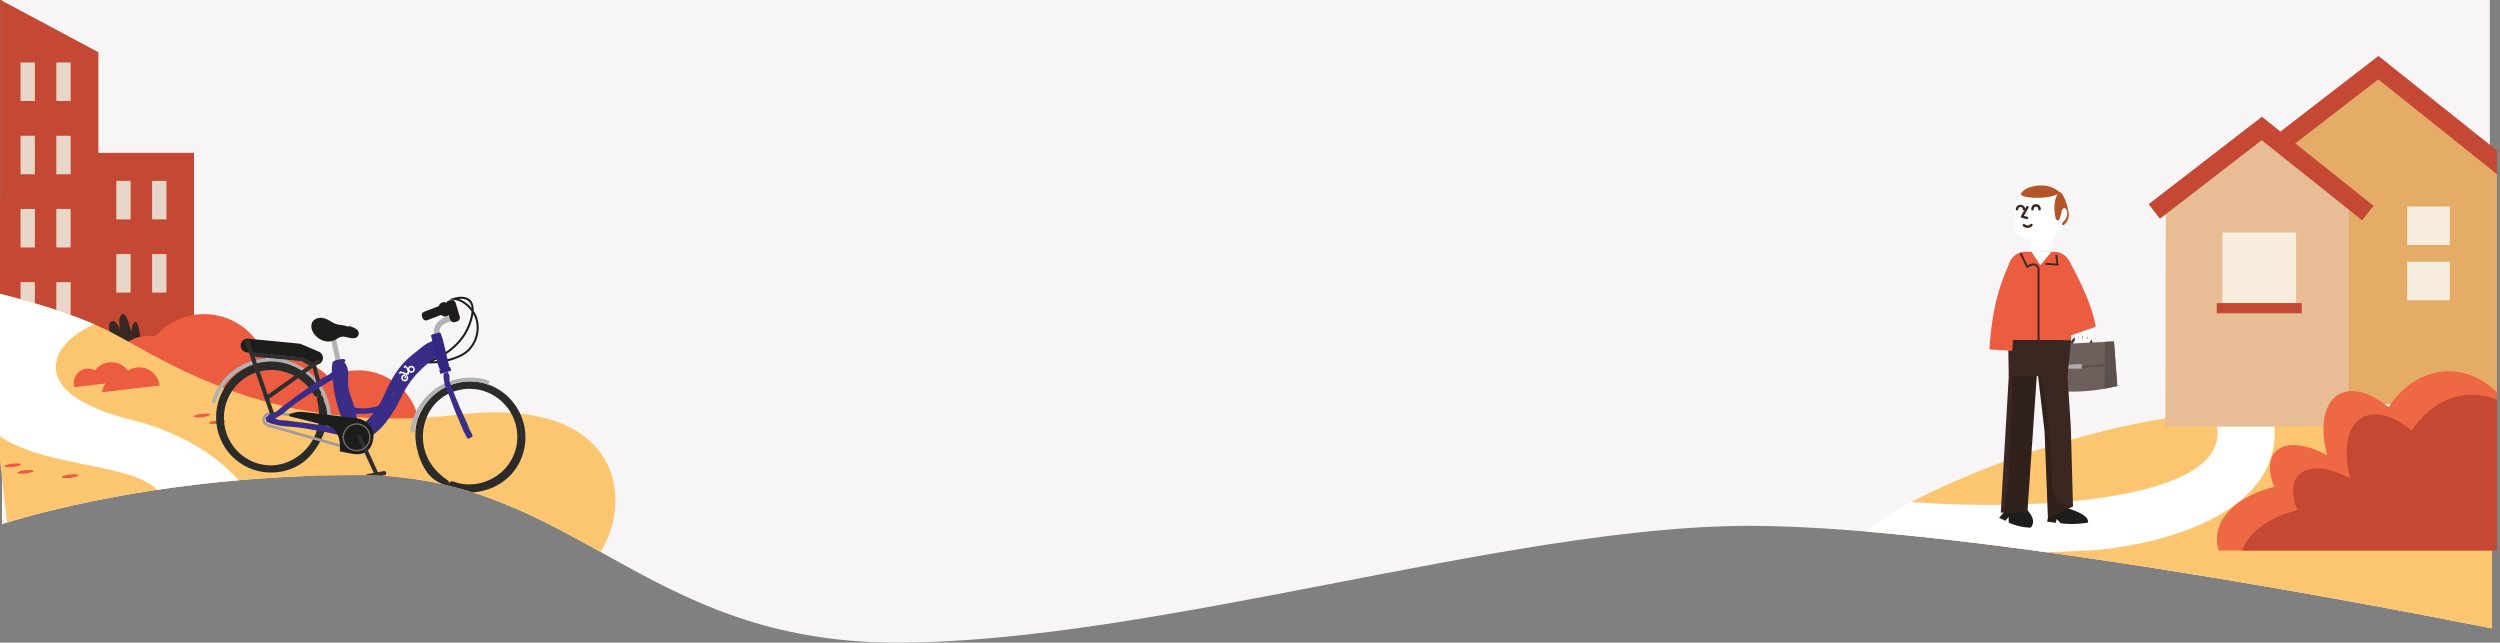 <svg xmlns="http://www.w3.org/2000/svg" xmlns:xlink="http://www.w3.org/1999/xlink" viewBox="0 0 1929.37 495.93"><rect x="0" y="0" width="1929.37" height="495.93" fill="#808080" stroke="none"/><defs><style>.cls-1{fill:none;}.cls-2{clip-path:url(#clip-path);}.cls-3{fill:#f7f5f5;}.cls-4{fill:#c44833;}.cls-5{fill:#e8d6c8;}.cls-6{fill:#3a2722;}.cls-7{fill:#eb5c40;}.cls-8{fill:#fcc670;}.cls-9{fill:#fff;}.cls-10{fill:#2f2f30;}.cls-11{fill:#b2b2b2;}.cls-12{fill:#2b2b2a;}.cls-13{fill:#1d1d1b;}.cls-14{fill:#9d9d9c;}.cls-15{fill:#392d87;}.cls-16{fill:#312783;}.cls-17{fill:#706f6f;}.cls-18{fill:#f9cee3;}.cls-19{fill:#e5ac67;}.cls-20{fill:#e8bc95;}.cls-21{fill:#f7eddc;}.cls-22{fill:#443936;}.cls-23{fill:#6d605c;}.cls-24{fill:#5b504d;}.cls-25{fill:#adadad;}.cls-26{opacity:0.15;}.cls-27{fill:#b5542a;}.cls-28{fill:#ed6843;}</style><clipPath id="clip-path"><path class="cls-1" d="M1927.06,485.81s-391.36-80-577.12-80S889.77,495.93,692.2,495.93,443.82,366.61,276.54,366.61-2.31,405.78-2.31,405.78V0H1927.06Z"/></clipPath></defs><title>nos_offres</title><g id="Nos_offres_4" data-name="Nos offres 4"><g id="title"><g class="cls-2"><rect class="cls-3" x="1.53" width="1920" height="545.89" transform="translate(1923.06 545.89) rotate(-180)"/><g id="illustrations"><rect class="cls-4" x="-122.27" y="152.94" width="128.27" height="141.99" transform="translate(-116.27 447.88) rotate(180)"/><polygon class="cls-4" points="75.92 294.93 0.18 294.93 0.18 -0.13 75.92 40.3 75.92 294.93"/><rect class="cls-4" x="69.12" y="117.99" width="80.6" height="176.95" transform="translate(218.84 412.92) rotate(180)"/><rect class="cls-5" x="15.86" y="48.23" width="11.05" height="29.74"/><rect class="cls-5" x="43.47" y="48.23" width="11.05" height="29.74"/><rect class="cls-5" x="15.86" y="104.73" width="11.05" height="29.74"/><rect class="cls-5" x="43.47" y="104.73" width="11.05" height="29.74"/><rect class="cls-5" x="15.86" y="161.23" width="11.05" height="29.74"/><rect class="cls-5" x="43.47" y="161.23" width="11.05" height="29.74"/><rect class="cls-5" x="15.86" y="217.73" width="11.05" height="29.74"/><rect class="cls-5" x="43.47" y="217.73" width="11.05" height="29.74"/><rect class="cls-5" x="89.77" y="139.56" width="11.05" height="29.74"/><rect class="cls-5" x="117.39" y="139.56" width="11.05" height="29.74"/><rect class="cls-5" x="89.77" y="196.06" width="11.05" height="29.74"/><rect class="cls-5" x="117.39" y="196.06" width="11.05" height="29.74"/><path class="cls-6" d="M84.69,255.84s-2-6.24,1.51-7.9,6.53,7,6.53,7-2.29-10.19,1.49-12.46,7.12,14.3,7.12,14.3.28-7.4,3.09-8.4S108.72,264,108.72,264l-9.63,9.36-14-12Z"/><path class="cls-7" d="M85,292.78a30,30,0,0,1,34.75-33.16,50.12,50.12,0,0,1,86.72,22.19,40.61,40.61,0,0,1,47.5,9.7,47.47,47.47,0,1,1-18.34,65.9,40.14,40.14,0,0,1-7.18,1.52,40.61,40.61,0,0,1-42.41-25.15,50.13,50.13,0,0,1-70.9-14.45A30.05,30.05,0,0,1,85,292.78Z"/><path class="cls-8" d="M-15.63,223.05S39.23,234.71,78.84,253s123.62,84.81,274.83,67c165.79-19.47,133.05,127.15,69.53,134.61l-406,47.68Z"/><path class="cls-9" d="M72.85,250.3h0s-30,11.61-29.82,33.57,36,34.63,59.15,40.37c57.36,14.25,108.2,53.76,111.72,117.3l-98.15,25.38s31.56-71.91,1.33-92.49C91.71,357.17,28.58,359-2.51,334.82L-15.63,223.05S33.93,233.59,72.85,250.3Z"/><path class="cls-7" d="M84.13,279.7a15.81,15.81,0,0,0-10.75,6.15,11,11,0,0,0-6.62-1.3A11.11,11.11,0,0,0,57,296.87a11.77,11.77,0,0,0,.41,1.91l44.27-5.19h0A15.84,15.84,0,0,0,84.13,279.7Z"/><path class="cls-7" d="M88.66,292.35a11.14,11.14,0,0,1,4.4.36,15.83,15.83,0,0,1,30.09,4.8l-44.27,5.2A11.09,11.09,0,0,1,88.66,292.35Z"/><ellipse class="cls-7" cx="155.83" cy="320.67" rx="6.38" ry="1.3" transform="translate(-36.34 20.36) rotate(-6.7)"/><ellipse class="cls-7" cx="167.54" cy="325.78" rx="6.38" ry="1.3" transform="translate(-36.85 21.76) rotate(-6.7)"/><ellipse class="cls-7" cx="53.87" cy="367.52" rx="6.38" ry="1.3" transform="translate(-42.5 8.79) rotate(-6.7)"/><path class="cls-7" d="M13.27,364.85c.09.71,3,.95,6.49.54s6.28-1.32,6.19-2-3-1-6.49-.54S13.19,364.14,13.27,364.85Z"/><ellipse class="cls-7" cx="9.77" cy="359.09" rx="6.38" ry="1.3" transform="translate(-41.81 3.59) rotate(-6.7)"/><path class="cls-10" d="M283.8,369a1.59,1.59,0,0,1-.13-3.15l12.54-2.29a1.59,1.59,0,1,1,.57,3.13L284.24,369A1.64,1.64,0,0,1,283.8,369Z"/><polygon class="cls-11" points="275.43 335.65 258.91 259.52 255.14 260.44 271.66 336.56 275.43 335.65"/><path class="cls-12" d="M354.24,373A37.79,37.79,0,0,0,387,364.37a36.27,36.27,0,0,0,12.18-29.29,37.18,37.18,0,0,0-15.31-28A36.58,36.58,0,0,0,353,301.29a34.8,34.8,0,0,0-23.42,20.18,40.51,40.51,0,0,0-3.22,15.35,39.65,39.65,0,0,0,3.12,15.34A38.45,38.45,0,0,0,336,362.43a51.69,51.69,0,0,0,9.35,8.12c.76.52,1.41,1.57,1.16,2.27l-.47,1.37a.83.83,0,0,1,0,.22l0,.22c-.66,1.67-4,.43-4.69-1.14a26.15,26.15,0,0,1-12.34-9.84,46,46,0,0,1-6.42-14.45A51.41,51.41,0,0,1,320.58,335a38.13,38.13,0,0,1,2.84-14.22,43.29,43.29,0,0,1,23.08-23.2,42.12,42.12,0,0,1,33,.25,43.35,43.35,0,0,1,25.91,42.26A42.89,42.89,0,0,1,400.81,357a41.48,41.48,0,0,1-24,20.54,48.12,48.12,0,0,1-14.89,2.61A34.7,34.7,0,0,1,347.23,377c-.9-.41-1.6-1.36-1.35-2,.56-2.24,1.18-3.24,2.35-3.42a5.66,5.66,0,0,1,2.28.22C351.46,372.25,352.71,372.47,354.24,373ZM401,326.24a40.32,40.32,0,0,1,1.17,16.06A37,37,0,0,0,401,326.19Z"/><path class="cls-11" d="M316.55,333.69a46.83,46.83,0,0,1,51.06-42.06h.19c.72.09,7.15.87,10.14,2.74l-1.6,2.55c-2-1.28-7.11-2.09-8.89-2.3A43.85,43.85,0,0,0,319.55,334Z"/><path class="cls-11" d="M166.08,311.33l-2.89-.82A46.82,46.82,0,0,1,221,278.37l-.72,2.92A43.84,43.84,0,0,0,166.08,311.33Z"/><path class="cls-11" d="M252.34,326.19a43.38,43.38,0,0,0-33.87-45.48l.64-2.94a46.41,46.41,0,0,1,36.23,48.65Z"/><path class="cls-12" d="M239.62,300.91a37.8,37.8,0,0,0-30.13-15.39,36.31,36.31,0,0,0-28.6,13.75,37.2,37.2,0,0,0-7.19,31.07,36.59,36.59,0,0,0,19.15,24.89,34.79,34.79,0,0,0,30.91.54,40.63,40.63,0,0,0,12.61-9.33,39.8,39.8,0,0,0,7.88-13.5,38.55,38.55,0,0,0,2-12,51.62,51.62,0,0,0-1.57-12.25,2.43,2.43,0,0,1,.63-2.48l1.24-.76.18-.14.2-.1c1.6-.78,3.23,2.34,2.74,4a26,26,0,0,1,2.61,15.59,46.07,46.07,0,0,1-4.83,15.08,51.89,51.89,0,0,1-8.07,11.88,38,38,0,0,1-11.58,8.72,43.25,43.25,0,0,1-32.62,1.83,42.11,42.11,0,0,1-24.4-22.19,43.13,43.13,0,0,1,23.55-58.33,41.44,41.44,0,0,1,31.62.68,47.87,47.87,0,0,1,12.83,8,34.49,34.49,0,0,1,8.88,12.07,2.1,2.1,0,0,1-.23,2.37c-1.85,1.28-3,1.62-4,1a5.42,5.42,0,0,1-1.56-1.74C241.28,303.21,240.5,302.25,239.62,300.91Zm-66,3.71a40.3,40.3,0,0,1,9.88-12.75,37.08,37.08,0,0,0-9.85,12.77Z"/><path class="cls-13" d="M243.45,281.5a5.2,5.2,0,0,1-1.56-.4l-12.8-5.44-38.52-3.75a5.29,5.29,0,0,1,1-10.54l40.14,3.91L246,271.35a5.3,5.3,0,0,1-2.59,10.15Z"/><path class="cls-14" d="M263.75,345.51l-52.11-14.84c-.52-.15-1.09-.28-1.68-.42-3.16-.73-7.92-1.83-7.42-6.95.51-5.3,5.31-5.24,9.17-5.19.57,0,1.15,0,1.71,0,4.42-.06,21.65,2.23,22.39,2.33l-.28,2.1c-.18,0-17.81-2.37-22.08-2.32h-1.77c-4.66-.06-6.74.23-7,3.27s2.1,3.84,5.79,4.69c.63.15,1.23.29,1.79.45l52.11,14.83Z"/><rect class="cls-10" x="198.67" y="260.77" width="3.18" height="60.53" transform="translate(-83.77 80.96) rotate(-18.98)"/><path class="cls-10" d="M245.8,297.15a1.61,1.61,0,0,1-1.39-1.18l-3.31-12.63-8.47-4.51-37.7-3.67a1.59,1.59,0,1,1,.31-3.17l38.32,3.74,10.26,5.46,3.67,14a1.59,1.59,0,0,1-1.14,1.94A1.71,1.71,0,0,1,245.8,297.15Z"/><path class="cls-13" d="M329.71,280.31l-4.23-.41,4.09-1.14c.26-.07,25.32-7.29,32.72-30.79a34.82,34.82,0,0,0,1.63-7.65c-3.19-4.51-8.2-8.34-13.63-8.87l-3.75-.36,3.58-1.18c.34-.11,8.5-2.72,12.87,1.59,1.87,1.86,2.72,4.66,2.53,8.37a22.34,22.34,0,0,1,2.75,5.45,25.41,25.41,0,0,1-6.83,26.09C354.41,277.8,339.08,281.22,329.71,280.31Zm35.55-37.88a40.62,40.62,0,0,1-1.46,6C358,267,341.54,275.72,333.94,278.85c8.95-.24,20.82-3.5,26.43-8.6a23.85,23.85,0,0,0,6.4-24.45A21.18,21.18,0,0,0,365.26,242.43Zm-11.09-11.72a23.16,23.16,0,0,1,9.77,7.07,7.77,7.77,0,0,0-2.06-5.15C359.85,230.62,356.64,230.45,354.17,230.71Z"/><path class="cls-15" d="M338.24,275a57.72,57.72,0,0,0-8.74,6.06,94.58,94.58,0,0,0-8.06,7.7,72.49,72.49,0,0,0-11.76,17.67,105.11,105.11,0,0,1-12.32,20.1,58.62,58.62,0,0,1-8.64,8.54c-.84.64-1.69,1.22-2.58,1.85s-2.55,1.48-3.83,2.17a26,26,0,0,1-8,2.38c-1.3.06-2.61.18-3.95.13l-1.63-3.33-.84-1.67a3.67,3.67,0,0,1-.33-1l-.29-1.12L266.06,330l-.27-1.06-.2-.66-.4-1.32-.87-2.64q-.88-2.62-1.86-5.24a93.79,93.79,0,0,1-5.17-21.72c-.68-5.68-1.85-11.38-.72-17.35.07-.67,1.28-1.6,2.7-1.95l2.81-.66.44-.11.44-.1c3.53-.74,4.52,1.15,2.76,2.38,4.86,5.33,2.22,12.71,3.06,19,.77,5.81,3.78,11.22,5,16.95q1.08,4.9,2.4,9.76a11.22,11.22,0,0,0,1.41,3.59c0,.1.16,0,.28,0l.34-.16a4.54,4.54,0,0,0,.6-.36,4.31,4.31,0,0,0,.85-.74l.16-.18.71-.59a16.26,16.26,0,0,0,1.57-1.31c.51-.49,1-.92,1.53-1.41l1.5-1.58a63.62,63.62,0,0,0,10.28-15.38l2-4.36,2.3-4.82,1.21-2.47,1.36-2.41a50.14,50.14,0,0,1,2.86-4.77,60.79,60.79,0,0,1,14-15.22c2.56-2,5.07-4.22,7.79-6.25a22.12,22.12,0,0,1,9.56-4.26,1.75,1.75,0,0,1,1.29.56,4.35,4.35,0,0,1,1.06,1.52,39,39,0,0,1,1.51,5.05l.35,1.61a6.29,6.29,0,0,1,.06,1.15C340.76,273.75,339.88,274.08,338.24,275Zm-36.87,33.43,4.64-9.05c-.85,1.49-1.69,3-2.49,4.51S302,306.88,301.37,308.42Z"/><path class="cls-15" d="M304,308.76a20.69,20.69,0,0,1-4.35,4.93,23.93,23.93,0,0,1-5.29,3.39,21.31,21.31,0,0,1-5.95,1.69c-2,.25-3.85.35-5.82.47s-4,.13-6.07.13a11.62,11.62,0,0,1-6-1.72,8.15,8.15,0,0,1-3.61-3.41,1.45,1.45,0,0,1,.42-1.14l.7-.81.12-.13.12-.12c.86-1,1.28-1,1-.27,1.86-.32,2.37,1.68,3.75,2.47a13.48,13.48,0,0,0,4.12.73,29.46,29.46,0,0,0,9.46-.42,15.94,15.94,0,0,0,8.14-3.22c1.06-.78,2.17-1.65,3.29-2.58s1.48-2.38,2.75-3.19a1.62,1.62,0,0,1,1,.31C304.69,307.66,304.59,307.77,304,308.76Zm-11.91,6.62a15.51,15.51,0,0,0,2.24-1Z"/><path class="cls-11" d="M348.65,247.74l1-.3-.3-1-.64-2.12-.3-1-.06.05-1,.3a27.43,27.43,0,0,0-7.44,3.09,12.21,12.21,0,0,0-5.09,8.14,34.36,34.36,0,0,0,1,7.56l2.09,8.29.27,1,1-.26,2.15-.54,1-.26-.26-1L340,261.45a32,32,0,0,1-.86-6.08,7.88,7.88,0,0,1,3.19-5.08A23.75,23.75,0,0,1,348.65,247.74Z"/><path class="cls-16" d="M347.3,282.94l-1,.31a1.21,1.21,0,0,0,.24-1L342,263v-.1l-1.76-5.36a1.23,1.23,0,0,0-1.46-.8l-5.13,1.34a1.21,1.21,0,0,0-.88,1.46l4.89,20.71v.14l1.35,3.85a1.23,1.23,0,0,0,1.5.8h0l-1.56.48.93,3.08,8.37-2.56Z"/><path class="cls-15" d="M360.29,337.6a60.06,60.06,0,0,1-3.67-7.52c-1.95-4.81-4.11-9.46-6-14.29s-3.41-9.57-5.65-14.19a25.67,25.67,0,0,1-2.22-7.41,16.15,16.15,0,0,1-.28-6c0-.24.49-.56,1-.68l1.06-.24h.15l.16,0c1.32-.27,1.69.35,1,.79,1.78,1.76.79,4.27,1.1,6.38a49.66,49.66,0,0,0,2.15,5.42c1.31,4.35,3.33,8.41,5,12.58s3.76,8.42,5.68,12.65c.89,1.92,1.69,3.91,2.42,5.9s2.11,3.44,2.56,5.43a1.56,1.56,0,0,1-.69.85C361.2,339.07,361.06,338.92,360.29,337.6Zm-5.22-17.35c.47,1.05.88,2.13,1.42,3.18a34.39,34.39,0,0,0-1.39-3.18Z"/><path class="cls-15" d="M260.16,290.49c-2.74,1.91-5.54,3.71-8.47,5.39-5.35,3.14-10.39,6.68-15.57,10.11a131.38,131.38,0,0,0-14.77,10.83,42.25,42.25,0,0,1-7.55,5.31,24.79,24.79,0,0,1-6.49,3,1.31,1.31,0,0,1-1.1-.64l-.62-.89-.11-.13-.09-.15c-.75-1.13-.16-1.74.53-1.35,1.37-2.56,4.53-2.82,6.78-4.1s3.75-3.09,5.75-4.49c4.59-3.11,8.83-6.71,13.38-9.86s9.29-6.59,14-9.76a60.53,60.53,0,0,1,6.76-4c2.31-1.23,4-3.07,6.32-3.86.23-.08.7.19,1,.58C261.92,289.26,261.66,289.44,260.16,290.49Zm-19.57,9.58,3.49-2.32A37.06,37.06,0,0,0,240.59,300.07Z"/><path class="cls-15" d="M268.88,337.1c-3.41-.52-6.68-1.2-10-2-6.13-1.45-12.29-2.39-18.49-3.53A133.84,133.84,0,0,0,222,329.17a44.38,44.38,0,0,1-9.25-1.4,25.78,25.78,0,0,1-6.89-2.31,1.34,1.34,0,0,1-.37-1.23l.11-1.08,0-.17v-.17c.23-1.33,1.12-1.4,1.34-.62,2.8-.9,5.3,1.11,7.85,1.74s4.94.34,7.37.71c5.55.94,11.18,1.28,16.71,2.17s11.38,1.62,17,2.6c2.6.46,5.2,1.08,7.76,1.8s5,.59,7.32,1.59c.24,0,.37.62.33,1.09C271.05,337.43,270.71,337.38,268.88,337.1Zm-21.06-6.65,4.2.76A40.2,40.2,0,0,0,247.82,330.45Z"/><path class="cls-13" d="M354.78,244.21l-3.16-10.5a3.12,3.12,0,0,0-2.7-2.22v0a3.26,3.26,0,0,0-1.2.13l-1.39.41a3.14,3.14,0,0,0-1.9,1.62,5.35,5.35,0,0,0-1.31-.39l0-.08a4,4,0,0,0-1.53.14,4.35,4.35,0,0,0-2.81,2.61,6.12,6.12,0,0,0-.19,4.09,5.59,5.59,0,0,0,4.56,4.23,4.21,4.21,0,0,0,1.54-.14,5.22,5.22,0,0,0,1.65-1.05l1,3.38a3.13,3.13,0,0,0,3.89,2.12h0l1.39-.42A3.14,3.14,0,0,0,354.78,244.21Z"/><path class="cls-13" d="M344.74,238.42l-.48-1.27a2.79,2.79,0,0,0-3.61-1.63L327.3,240.6a2.81,2.81,0,0,0-1.63,3.6l.48,1.28a2.81,2.81,0,0,0,3.61,1.63L343.11,242A2.81,2.81,0,0,0,344.74,238.42Z"/><path class="cls-13" d="M276.85,256.76a4,4,0,0,0-1.15-2.15,7.77,7.77,0,0,0-1.62-1.17,14.88,14.88,0,0,0-3.15-1.35c-1.79-.52-2.51-.59-2.78.38a.88.88,0,0,0-.6-.79c-2.92-.91-5.9-.8-8.27-1.62a23.31,23.31,0,0,1-4.58-2.35,15.77,15.77,0,0,0-5.8-2.29,8.14,8.14,0,0,0-6.58,1.59,5.79,5.79,0,0,0-1.84,3.1,7.66,7.66,0,0,0,0,3.37,11.81,11.81,0,0,0,3,5.48,14.85,14.85,0,0,0,4.94,3.54,12.29,12.29,0,0,0,6.19,1,14.64,14.64,0,0,0,5.74-2.17,8.83,8.83,0,0,1,4.65-1.59c1.64.18,3.53.81,5.54,1.13a8.4,8.4,0,0,0,3.7-.08,3.68,3.68,0,0,0,2-1.53A3.4,3.4,0,0,0,276.85,256.76Z"/><path class="cls-10" d="M205.58,308.81a1.57,1.57,0,0,1-1.14-.65,1.6,1.6,0,0,1,.37-2.22l39.67-28.27a1.59,1.59,0,0,1,1.85,2.59l-39.67,28.27A1.58,1.58,0,0,1,205.58,308.81Z"/><path class="cls-13" d="M252.6,328.62c11.93,3.08,9.59,19.65,9.59,19.65s5.87,1.29,9.41,1.88S285.78,352.26,288,339s-11.4-16-11.4-16S243,318.81,234.42,318a20.06,20.06,0,0,0-10.75,1.62.92.92,0,0,0-.46.58.94.94,0,0,0,.66,1.16C229.21,322.67,243.11,326.14,252.6,328.62Z"/><path class="cls-10" d="M290,366.44a1.57,1.57,0,0,1-1.29-.92L276,337.91a1.59,1.59,0,1,1,2.89-1.33l12.67,27.62a1.58,1.58,0,0,1-1.6,2.24Z"/><path class="cls-17" d="M274.16,348.26a10.8,10.8,0,1,1,11.8-9.7A10.82,10.82,0,0,1,274.16,348.26Zm2-20.44a9.74,9.74,0,1,0,8.75,10.63A9.75,9.75,0,0,0,276.15,327.82Z"/><path class="cls-9" d="M316.28,284.1a1.49,1.49,0,1,1,.26,2.1h0A1.5,1.5,0,0,1,316.28,284.1Zm-1-.75a2.7,2.7,0,1,0,3.8-.48,2.69,2.69,0,0,0-3.8.48Z"/><path class="cls-9" d="M315.22,289.07a4.92,4.92,0,0,0,.5-2.3,5.93,5.93,0,0,0-2.66-4.59l-.48-.38-1.3,1.6,1,.75.53-.69a4.3,4.3,0,0,1,1.49,4.59l-5.4-1.55L307.69,288l1,.75.67-.86,5.6,1.59Z"/><path class="cls-9" d="M314.46,290a2.69,2.69,0,1,1-1.07-.83.76.76,0,0,0-.34.24l-.59.76a1.49,1.49,0,0,0-1.55,2,1.49,1.49,0,0,0,2.8-1l.6-.76A.75.75,0,0,0,314.46,290Z"/><path class="cls-9" d="M314.08,290.16a.5.5,0,0,0-.09-.69.49.49,0,0,0-.68.09l-1.25,1.61a.49.49,0,0,0,.09.68.5.5,0,0,0,.69-.09l1.24-1.6Z"/><path class="cls-18" d="M326.15,232.5l.19,0Z"/><path class="cls-8" d="M1923.24,545.89V319.17c-22.4-2.9-71-7.4-149.89-5.8-14,.29-18.22.81-56.24,3.84-104.93,8.39-204,49-251.94,75.52q-2.37,1.32-4.71,2.68a110,110,0,0,0-54.55,95.1v55.38Z"/><polygon class="cls-19" points="1722.74 311.91 1944 311.91 1944 141.75 1834.42 54.3 1723.27 140.17 1722.74 311.91"/><polygon class="cls-4" points="1949.77 152.54 1958.65 141.42 1835.55 43.18 1710.69 139.53 1719.38 150.79 1835.4 61.26 1949.77 152.54"/><polygon class="cls-20" points="1671.1 329.3 1812.68 328.97 1812.68 157.13 1740.69 103.49 1671.49 157.13 1671.1 329.3"/><rect class="cls-21" x="1857.74" y="159.34" width="32.89" height="29.69" transform="translate(3748.37 348.37) rotate(-180)"/><rect class="cls-21" x="1857.74" y="201.97" width="32.89" height="29.69" transform="translate(3748.37 433.64) rotate(-180)"/><rect class="cls-21" x="1715.15" y="179.48" width="56.9" height="54.4" transform="translate(3487.2 413.36) rotate(-180)"/><rect class="cls-4" x="1710.81" y="233.88" width="65.59" height="7.9" transform="translate(3487.2 475.66) rotate(-180)"/><rect class="cls-4" x="1882.64" y="306.38" width="43.33" height="5.4" transform="translate(3808.61 618.15) rotate(-180)"/><polygon class="cls-4" points="1822.93 170 1831.8 158.88 1745.63 90.11 1658.22 157.55 1666.91 168.81 1745.48 108.19 1822.93 170"/><path class="cls-9" d="M1710.92,329.3c10,56.85-140.93,65.5-236.2,58.1-16.09,8.41-30.19,15.52-46.61,36.56,26.85,4.64,133.49,3.76,183.88.85,44.22-2.55,147.94-23.64,143.35-95.51"/><g id="Calque_2" data-name="Calque 2"><path class="cls-9" d="M1555.75,158.21a20,20,0,1,1,32.17,21.39,11.88,11.88,0,0,0-4.26,8.82V191c0,6.16-3.52,11.11-7.67,11h-1.47c-4.15-.13-7.49-5.29-7.36-11.46V189a4.89,4.89,0,0,0-4-4.91,11.45,11.45,0,0,1-6.18-3.06c-2.94-2.94-2.94-7.11-2.65-11.17Z"/><path class="cls-22" d="M1614.8,264.88l-1.85-.2.93.1-.93-.09c0-.12.17-3-5.1-3.59-2.77-.29-4.91.19-6.35,1.43a6.83,6.83,0,0,0-2.1,5l-1.87-.09a8.62,8.62,0,0,1,2.76-6.35c1.84-1.58,4.45-2.21,7.75-1.87,2.66.27,4.58,1.13,5.73,2.54A4.44,4.44,0,0,1,1614.8,264.88Z"/><path class="cls-23" d="M1631.45,263.49l-47.76,2.38-1.13,34.58s18.45,5.38,51.48-2.57Z"/><path class="cls-24" d="M1624.22,282.51s-26.55,3-41.12,1.45l.06-1.87s13,2.2,41.08-1.14Z"/><polygon class="cls-25" points="1606.62 280.91 1606.72 284.5 1594.59 284.58 1594.51 281.52 1606.62 280.91"/><path class="cls-24" d="M1624.42,263.84l7-.35,2.59,34.39c-3.5.84-6.83,1.52-10,2.09Z"/><path class="cls-13" d="M1587.19,400.54l3.28,3.35a71.23,71.23,0,0,0,21-.63c1.28-8.93-28.9-14.14-28.9-14.14l-2.72,13.46,6.84.85Z"/><path class="cls-13" d="M1550.17,399l.08,4.27a41.33,41.33,0,0,0,17,3.92c7.69-9.2-12.21-21.33-12.21-21.33l-12.21,13.69,4.76,2.4Z"/><path class="cls-6" d="M1599.83,390.86l-19.33,8.83-2.6-66.82-5.68-48.51,0,.54-7.63,110.74h-20.44v-.95h0l6.54-111.44s1-14.22,1.49-18.69,1.09-5.32,1.09-5.32,35.47-.53,36.87-.53,3.05,4.21,3.66,7.57,4.37,63.93,4.37,63.93Z"/><path class="cls-26" d="M1599.83,390.86l-19.33,8.83-2.6-66.82-5.68-48.51,0,.54-7.63,110.74h-12.86l-7.56-.95h0l2-1.41c1.51-11.39,3.3-16.22,4.26-27.71l2.53-66.73c-.74-5.51.36-31.4,3.43-39.55,5,2.39,25.44.43,31.88.11,5.15-.25,5.75,6.45,0,11.42s-11.66,8.09-13.41,14.14l6.84,47.7,2.15,41.44c.33,9.19,7.28,16.52,15.88,16.77Z"/><path class="cls-6" d="M1574,162.43h-.07a1,1,0,0,1-.89-1,1.72,1.72,0,0,0-.42-1.28,1.78,1.78,0,0,0-1.21-.61,1.74,1.74,0,0,0-1.89,1.63,1.22,1.22,0,0,0,0,.27,1,1,0,0,1-.89,1,1,1,0,0,1-1-.89,4.69,4.69,0,0,1,0-.53,3.68,3.68,0,1,1,7.34.53A1,1,0,0,1,1574,162.43Z"/><path class="cls-6" d="M1556.6,162.43h-.07a1,1,0,0,1-.88-1,3.68,3.68,0,0,1,7.34,0,1,1,0,0,1-.89,1,1,1,0,0,1-1-.89,1.76,1.76,0,0,0-3.52,0A1,1,0,0,1,1556.6,162.43Z"/><path class="cls-6" d="M1564.77,175.86a5.14,5.14,0,0,1-3.67-1.52,1,1,0,0,1,1.36-1.35,3.27,3.27,0,0,0,4.62,0,.94.94,0,0,1,1.35,0,1,1,0,0,1,0,1.35A5.16,5.16,0,0,1,1564.77,175.86Z"/><path class="cls-6" d="M1564.49,169.14l-.25,0-4-1.06a1,1,0,0,1-.64-.56,1,1,0,0,1,.06-.84l4.26-7.39a1,1,0,0,1,1.66,1l-3.64,6.3,2.79.74a1,1,0,0,1-.24,1.88Z"/><path class="cls-27" d="M1560.68,149.66c.28,1.63,13.34,3.27,22.87.83l4.9-1.67s-5.18-5.44-15.25-4.63S1560.68,149.66,1560.68,149.66Z"/><path class="cls-27" d="M1572.31,152.68c-5.42,0-10.19-.75-11.77-1.77a1.65,1.65,0,0,1-.8-1.09.89.89,0,0,1,.09-.6c.11-.21,2.81-5.14,13.29-6s15.8,4.69,16,4.92a1,1,0,0,1,.24.89,1,1,0,0,1-.62.68l-4.9,1.66A48,48,0,0,1,1572.31,152.68ZM1562,149.52c2.46,1.06,12.9,2.21,21.36,0l3.2-1.09a19.83,19.83,0,0,0-13.25-3.33C1566,145.73,1563,148.33,1562,149.52Z"/><path class="cls-27" d="M1589.39,149.18c-1.09,1.36-3.92,6.75-2.57,16s2.75-.28,3.41-2.41,3.4-5,4.72-1.07c2.14,6.28-1.06,9.75-2.69,11.12,0,0,5.06-5.58,1.63-15.52C1591.17,149.38,1589.39,149.18,1589.39,149.18Z"/><path class="cls-27" d="M1592.26,173.77a1,1,0,0,1-.71-1.6c.16-.17,3.27-3.76,2.45-10.3-.26-.73-.59-1.17-.87-1.17h0c-.56,0-1.6,1.12-2,2.35-.12.38-.26,1-.42,1.69-.81,3.57-1.3,5.39-2.69,5.37-1.12-.05-1.64-1.21-2.17-4.79-1.29-8.84,1.14-14.68,2.77-16.74a1,1,0,0,1,.86-.35c.72.08,2.67,1.1,5.3,8.76a23,23,0,0,1,1.07,4.44c2.2,6.52-.93,10.39-3,12.12A1,1,0,0,1,1592.26,173.77Zm-3.71-5.39h0Zm1.07-17.83c-1.32,2.26-2.91,7.28-1.85,14.49.13,1,.26,1.63.38,2.13.27-.92.55-2.13.72-2.85s.32-1.43.45-1.83c.47-1.53,2-3.68,3.78-3.7h.27c-.12-.39-.24-.79-.38-1.19C1591.45,153.13,1590.25,151.29,1589.62,150.55Z"/><path class="cls-9" d="M1591.2,162.92c.5-1.62,2.56-3.78,3.58-.81a7.36,7.36,0,0,1-2.43,8.82"/><path class="cls-7" d="M1550,262.3V207.06a13.06,13.06,0,0,1,13.36-12.75H1585a13.06,13.06,0,0,1,13.36,12.75v55.66Z"/><polygon class="cls-6" points="1550.25 290.22 1595.57 290.22 1598.33 262.51 1549.81 262.51 1550.25 290.22"/><path class="cls-7" d="M1552.92,270.8l-17.61-1.18c1.51-22.61,5-45.14,16.09-67.37l15.79,7.89C1557.12,230.28,1554.27,250.55,1552.92,270.8Z"/><path class="cls-9" d="M1614.37,256.81l-.11,1.5-13-.64.11-1.49c-.57-6.66,3.23-6.34,6.79-6.16h.14A6.51,6.51,0,0,1,1614.37,256.81Z"/><path class="cls-9" d="M1601.15,261.18l.17-3.54a1.52,1.52,0,0,1,1.59-1.45h0a1.52,1.52,0,0,1,1.44,1.6l-.17,3.54a1.53,1.53,0,0,1-1.59,1.44h0A1.51,1.51,0,0,1,1601.15,261.18Z"/><path class="cls-9" d="M1604.1,261.76l.18-3.52a1.5,1.5,0,0,1,1.58-1.43h0a1.51,1.51,0,0,1,1.43,1.58l-.17,3.52a1.53,1.53,0,0,1-1.59,1.44h0A1.52,1.52,0,0,1,1604.1,261.76Z"/><path class="cls-9" d="M1607.46,261.93l.18-3.52a1.51,1.51,0,0,1,1.58-1.43h0a1.51,1.51,0,0,1,1.43,1.59l-.17,3.51a1.52,1.52,0,0,1-1.59,1.44h0A1.51,1.51,0,0,1,1607.46,261.93Z"/><path class="cls-9" d="M1610.82,262.1l.17-3.52a1.5,1.5,0,0,1,1.58-1.43h0a1.51,1.51,0,0,1,1.44,1.58l-.18,3.52a1.52,1.52,0,0,1-1.58,1.44h0A1.52,1.52,0,0,1,1610.82,262.1Z"/><polygon class="cls-6" points="1588.73 205.04 1578.61 204.28 1578.72 202.81 1587.03 203.44 1586.12 196.84 1587.58 196.64 1588.73 205.04"/><path class="cls-6" d="M1574,262.51h-1.47V208.08a3.35,3.35,0,0,0-3.34-3.34h0a3.32,3.32,0,0,0-1.48.35l-3.6,1.8-5.42-11.19,1.33-.64,4.76,9.85,2.28-1.14a4.9,4.9,0,0,1,2.13-.5h0a4.81,4.81,0,0,1,4.81,4.81Z"/><polygon class="cls-9" points="1567.43 193.76 1574.58 204.67 1583.1 194.44 1567.43 193.76"/><path class="cls-7" d="M1596.75,201.21s17.65,30.41,20.59,51l-22.55,7.84Z"/></g><path class="cls-28" d="M1710.92,416.12c0-18.44,18.41-34.16,44.29-40.34-6.15-15.12-3.88-27.53,7.47-31.22,8.65-2.81,20.85,0,33.29,6.79-6.83-25.64-1.11-46.32,15.3-49.2,9.63-1.69,21.16,3.06,32.15,12.14,10.89-16.9,27.64-27.73,46.44-27.73,32.82,0,59.42,33,59.42,73.7,0,1.57,0,3.13-.12,4.68,8.95,8.63,14.25,19.31,14.25,30.87,0,10.74-4.57,20.72-12.4,29H1712.32A27.83,27.83,0,0,1,1710.92,416.12Z"/><path class="cls-4" d="M1773.1,393.8c-6.15-15.12-3.87-27.53,7.47-31.22,8.66-2.81,20.86,0,33.29,6.79-6.82-25.64-1.1-46.32,15.31-49.2,9.62-1.69,21.16,3.06,32.14,12.14,10.89-16.9,27.65-27.73,46.44-27.73a50.26,50.26,0,0,1,27.78,8.54c8.58,12.78,13.75,29.21,13.75,47.14,0,1.57,0,3.13-.12,4.68,8.95,8.63,14.25,19.31,14.25,30.87,0,10.74-4.57,20.72-12.4,29H1730.44C1735.45,410.53,1751.72,398.9,1773.1,393.8Z"/></g></g></g></g></svg>